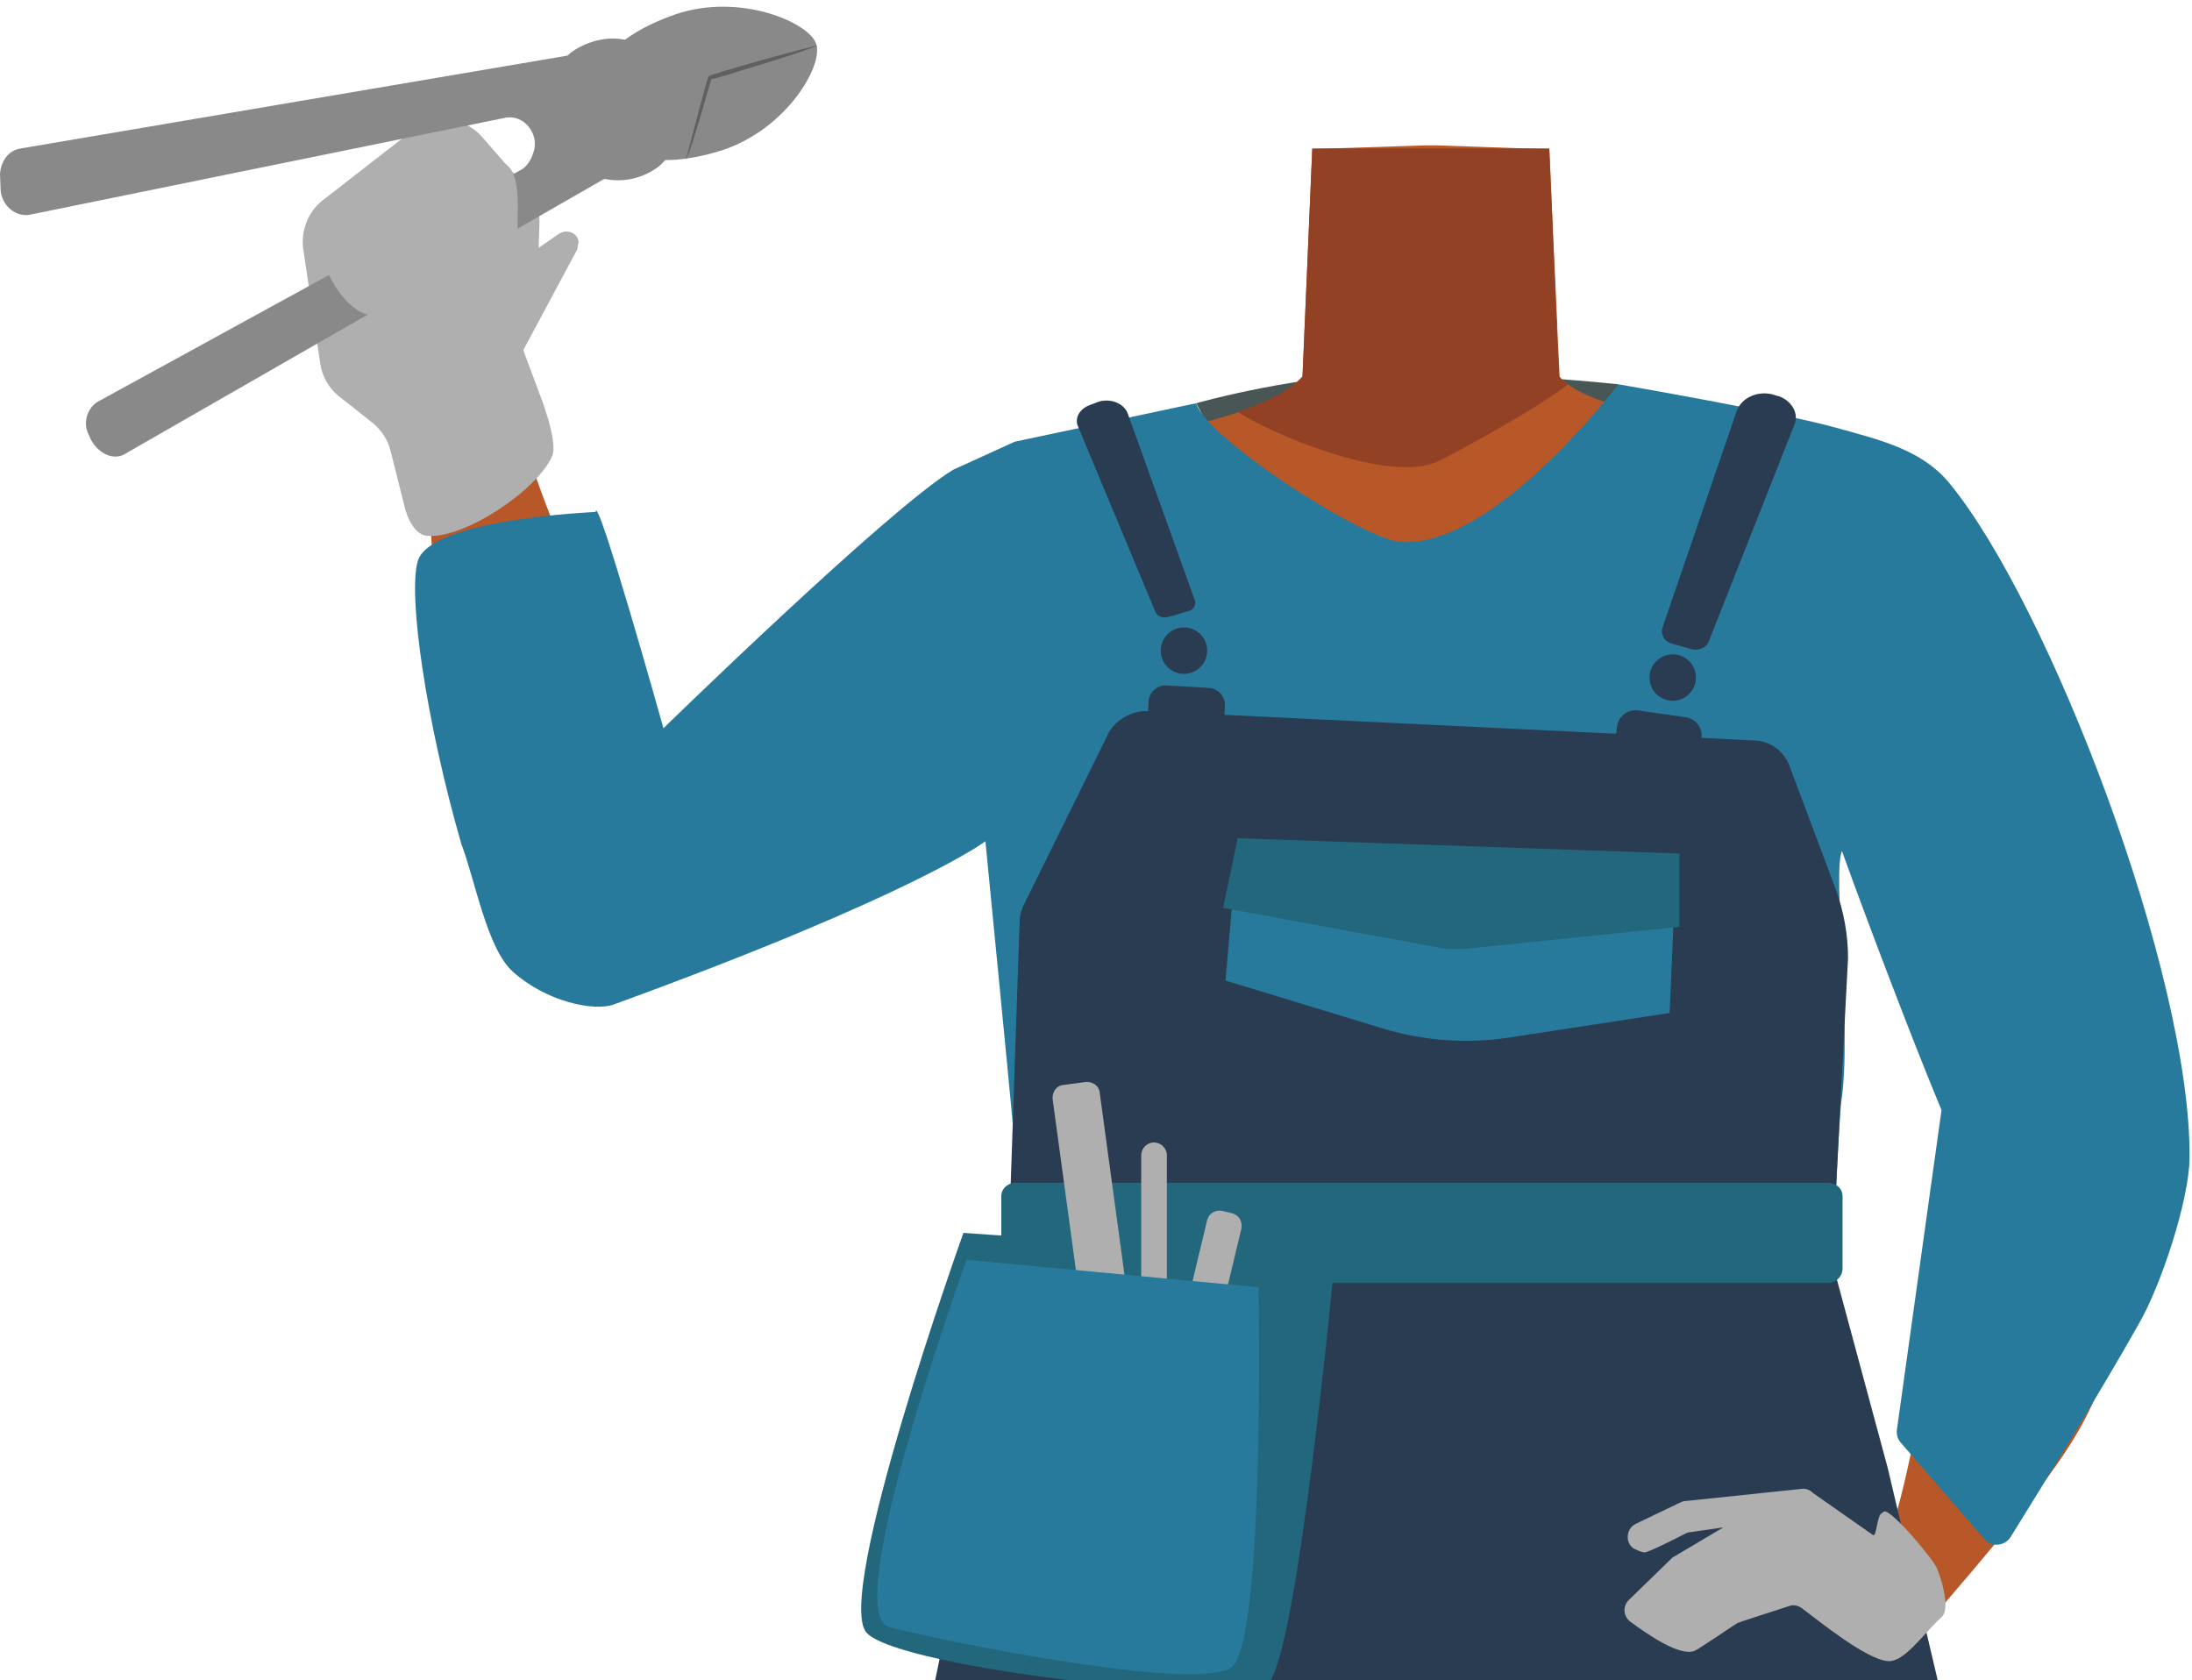 <?xml version="1.0" encoding="utf-8"?>
<!-- Generator: Adobe Illustrator 26.0.3, SVG Export Plug-In . SVG Version: 6.00 Build 0)  -->
<svg version="1.1" id="Calque_1" xmlns="http://www.w3.org/2000/svg" xmlns:xlink="http://www.w3.org/1999/xlink" x="0px" y="0px"
	 viewBox="0 0 358.8 275" style="enable-background:new 0 0 358.8 275;" xml:space="preserve">
<style type="text/css">
	.st0{fill:#495656;}
	.st1{fill:#B85727;}
	.st2{fill:#924125;}
	.st3{fill:#D68F72;}
	.st4{fill:#4E6566;}
	.st5{fill:#277A9B;}
	.st6{fill:#293C51;}
	.st7{fill:#22677C;}
	.st8{fill:#AFAFAF;}
	.st9{fill:#898989;}
	.st10{fill:#606060;}
</style>
<path class="st0" d="M195.8,66c0,0,17.1-4.9,33.8-5s35.3,1.9,35.3,1.9l-0.7,22.5l-50.9,13.4L195.8,66z"/>
<g id="Calque_1_00000129885711243947108220000015607203155872324286_">
	<g id="Calque_12">
		<path class="st1" d="M306,108.4c0,0-0.1,3.9-9.3,10c-10.9,7.3-6.9,21.4-8.4,28.7c-1,4.9-9.9,17.3-13.7,16.6
			c-10.8-2-16.9-16.2-26.7-20.4c-5.7-2.4-8.2-4.7-13.7-2c-5.5-2.8-8-0.5-13.7,2c-9.8,4.2-15.8,18.5-26.7,20.4
			c-3.9,0.7-12.7-11.7-13.7-16.6c-1.5-7.3,2.5-21.4-8.4-28.7c-9.2-6.1-11.6-11-11.6-11c-7-17.1-6.1-26.8,3.9-29.8s29.4-7,38.6-10.1
			c4.7-1.6,8.5-3.4,10.6-5.8l1.6-37.3l18.3-0.6h2.2l14.3,0.5l4,0.1l0.7,15.7l0.6,12.9v0.5l0.4,8.2c0.4,0.5,0.9,0.9,1.5,1.3
			c2.7,2,6.8,3.2,11.6,4.2c6.5,1.3,30.5,8,37.8,9.4c3.1,0.6-2.8-0.9,0,0C316,79.5,313,91.2,306,108.4z"/>
		<path class="st2" d="M256.7,62.9c-5.4,4.2-18.8,11.4-21.3,12.6c-8.2,3.9-28.3-5-32.8-8.1c4.7-1.6,8.5-3.4,10.6-5.8l1.6-37.3h38.8
			l1.2,28.6v0.5l0.4,8.2C255.6,62.1,256.1,62.6,256.7,62.9z"/>
	</g>
</g>
<path class="st3" d="M192.7,104.1c-18.9,22.7-62.6,33.7-75.6,44.2c-6.1,5-22.2,14.3-30.2,5.4l0,0c-9.8-11.9-6,3.1-0.6-2.2
	c11-10.7,35.3-30.3,44.3-42.5c6.7-9.1,11.2-19.4,29-26.3c0,0,17.8-8,28.5,0.6C194.8,88.8,195.8,95.6,192.7,104.1L192.7,104.1z"/>
<path class="st1" d="M96.8,155.6c15.6-4.1,13.3-15.5,12.8-21.8c-0.7-6.8-17.6-41.9-23-59.1c-3.1-9.7-4.4-14.9-10.8-13.5
	c-5.7,1.3-6.4,11.9-6,16.1c3.2,39.4-0.9,21.2,8.3,66.8C81.8,162.8,92.8,156.6,96.8,155.6z"/>
<path class="st4" d="M280.8,99.9c1.8,19.7,8.5,26.6,16.1,33c31,26,28.7,68.8,20.9,59.1c4.5,5.6,17.5,17.2,27.7,11.2l0,0
	c12.7-8.3,3.9-23.7,0.1-29.5c-7.6-11.7-19.1-73.1-34.4-82.9c0,0-15-10.8-27.6-5.6C275.5,88.6,280.1,91.7,280.8,99.9L280.8,99.9z"/>
<path class="st1" d="M345.4,180.2c-10.4-5.7-18,2.7-23.5,10.8c-3.9,5.7-7,52.2-15.8,68.2c-5,9-14,1.3-8.5,4.6c5,3,17.6,2.2,20.4-1
	c29-33.7,23-30.5,33.4-57.8C358.3,187.2,349,182.2,345.4,180.2z"/>
<g id="Calque_10">
	<path class="st4" d="M171.3,253.2L171.3,253.2c0-7-3-33.5-4-45.8l132.9,5.3c-0.2,12.3-1.2,33.5-1.2,40.5l0,0c0,7-5.8,12.5-13,12.5
		H184.3C177.1,265.6,171.3,260,171.3,253.2z"/>
</g>
<path class="st3" d="M192.4,104.6c-18.9,22.7-62.6,33.7-75.6,44.2c-6.1,5-22.2,14.3-30.2,5.4l0,0c-9.8-11.9-6,3.1-0.6-2.2
	c11-10.7,35.3-30.3,44.3-42.5c6.7-9.1,11.2-19.4,29-26.3c0,0,17.8-8,28.5,0.6C194.5,89.3,195.5,96.1,192.4,104.6L192.4,104.6z"/>
<path class="st4" d="M280.5,100.4c1.8,19.7,8.5,26.6,16.1,33c31,26,28.7,68.8,20.9,59.1c4.5,5.6,17.5,17.2,27.7,11.2l0,0
	c12.7-8.3,3.9-23.7,0.1-29.5c-7.6-11.7-19.1-73.1-34.4-82.9c0,0-15-10.8-27.6-5.6C275.2,89.1,279.8,92.2,280.5,100.4L280.5,100.4z"
	/>
<path class="st5" d="M319.1,79.1c-4.5-5.5-11.4-7.1-18.6-9.1c-9.4-2.6-35.6-7.1-35.6-7.1s-20.4,27-35.7,25.8
	c-6.2-0.5-31.7-16.9-33.4-22.7l-29.7,6.3L156,76.9c-10.7,6.5-47.4,42.3-47.4,42.3S97.7,80.3,97.5,83.8c0,0-27,1.1-29.1,8
	c-1.7,5.5,1.4,26.5,7.1,46.3c2.3,6,4.2,17.2,8.5,21c5.5,4.9,13.3,6.5,16.5,5.3c49.4-18,60.8-26.7,60.8-26.7s4.1,41.9,4.4,45.4
	s3.3,33.4,3.3,33.4h0.1c1,11.4,1.7,13.1,1.7,19.6s5.6,11.7,12.5,11.7h99c7,0,12.6-5.2,12.6-11.7s4.1-8.1,4.3-19.6l0.9-3.8
	c-0.4-2.1,0.9-29.7,1.3-32.4c1.8-11.7-1.5-37.3,0.1-41c4,11.1,11.5,30.9,16.3,42.4l-7.3,52.3c-0.1,0.8,0.1,1.5,0.6,2.1l13.7,15.8
	c1.2,1.4,3.3,1.2,4.3-0.3c4.2-6.8,14.6-23.5,21.1-35.1c3.5-6.1,8.1-19.9,8.2-26.9C358.7,159.6,335.4,98.9,319.1,79.1z"/>
<path class="st6" d="M167.2,206.8l-15.3,73.9c-1.1,5.8,9.3,11.2,18.8,12.4c0,0,41.6,8.5,59.3,8.9c14.4,0.3,50.8-3.5,66-5.1
	c4.7-0.5,9.4-0.8,14.1-0.8l0,0c10.3-0.9,10.2-8.4,8.6-14.6l-9.7-41.2l-9.2-34.1"/>
<path class="st6" d="M178.4,66.3l1.3-0.5c2-0.7,4.3,0.2,4.9,1.9l11,30.6c0.2,0.7-0.2,1.5-1,1.7l-3.4,1c-0.9,0.2-1.8-0.1-2.1-0.9
	l-12.6-30.2C175.8,68.5,176.7,66.9,178.4,66.3z"/>
<path class="st6" d="M291.3,64.9l-0.7-0.2c-2.5-0.9-5.4,0.2-6.3,2.5l-12.2,35.6c-0.3,1,0.3,2.2,1.4,2.5l3.2,0.9
	c1.2,0.4,2.6-0.1,3-1.2l13.9-35.2C294.6,67.9,293.4,65.7,291.3,64.9z"/>
<circle class="st6" cx="193.8" cy="106.5" r="3.8"/>
<circle class="st6" cx="273.8" cy="110.9" r="3.8"/>
<path class="st6" d="M187.9,116.4l99.3,4.8c2.8,0.1,5,2,5.8,4.4l7.5,20c1.3,3.6,2,7.4,2,11.2l0,0l-2.3,44h-135l1.7-50
	c0-0.8,0.2-1.5,0.5-2.3l14.2-28.8C182.9,117.7,185.3,116.3,187.9,116.4z"/>
<path class="st6" d="M197.4,120.5l-6.9-0.4c-1.5-0.1-2.7-1.4-2.6-3l0.1-2.3c0.1-1.5,1.4-2.7,3-2.6l6.9,0.4c1.5,0.1,2.7,1.4,2.6,3
	l-0.1,2.3C200.3,119.4,199,120.5,197.4,120.5z"/>
<path class="st6" d="M274.5,127.1l-7.7-1.1c-1.6-0.2-2.9-1.7-2.6-3.5l0.5-3.6c0.2-1.6,1.7-2.9,3.5-2.6l7.7,1.1
	c1.6,0.2,2.9,1.7,2.6,3.5l-0.5,3.6C277.7,126.2,276.2,127.4,274.5,127.1z"/>
<path class="st5" d="M202.6,137.4l-2,23.1l25.6,7.8c6.8,2.1,14.1,2.6,21,1.5l26.1-4l1-23.5L202.6,137.4z"/>
<path class="st7" d="M202.6,137.2l-2.4,11.4l35.3,6.5c1.4,0.3,3,0.3,4.4,0.2l35-3.6v-12L202.6,137.2z"/>
<path class="st7" d="M299.2,210H166.3c-1.3,0-2.4-0.9-2.4-2.2v-12c0-1.2,1-2.2,2.4-2.2h132.9c1.3,0,2.4,0.9,2.4,2.2v12
	C301.5,209,300.5,210,299.2,210z"/>
<path class="st7" d="M157.7,201.8c0,0-21.4,59.8-15.8,65.5c5.5,5.8,60.8,12,65.6,8.3s11-69.5,11-69.5L157.7,201.8z"/>
<path class="st8" d="M184.6,227.4l-3.7,0.5c-1.1,0.1-2.2-0.6-2.3-1.7l-6.3-46.3c-0.1-1.1,0.6-2.2,1.7-2.3l3.7-0.5
	c1.1-0.1,2.2,0.6,2.3,1.7l6.3,46.3C186.5,226.2,185.7,227.2,184.6,227.4z"/>
<path class="st8" d="M188.9,227.8L188.9,227.8c-1.1,0-2.1-0.9-2.1-2.1v-36.6c0-1.1,0.9-2.1,2.1-2.1l0,0c1.1,0,2.1,0.9,2.1,2.1v36.6
	C190.9,226.9,190,227.8,188.9,227.8z"/>
<path class="st8" d="M194.7,227.6l-1.6-0.4c-1.1-0.3-1.7-1.3-1.5-2.5l6-25c0.3-1.1,1.3-1.7,2.5-1.5l1.6,0.4c1.1,0.3,1.7,1.3,1.5,2.5
	l-6,25C196.8,227.2,195.7,227.9,194.7,227.6z"/>
<path class="st5" d="M158.2,206.2c0,0-20.9,57.9-12.7,60.1c8.2,2.2,50.4,10.8,56.1,6.6c5.5-4.2,4.4-62.2,4.4-62.2L158.2,206.2z"/>
<path class="st8" d="M267.8,249.4l7.3-3.5c0.2-0.1,0.5-0.2,0.7-0.2l19.1-2c0.7-0.1,1.4,0.2,1.9,0.7l9.7,6.8c0.7,0.7,0.7-3.2,1.5-3.5
	l0.4-0.3c1.2-0.4,8.3,8.1,8.7,9.4c1.1,2.8,2,6.8,0.7,7.9c-2.9,2.6-5.9,7.2-8.6,7.2c-3.6-0.1-11.6-6.7-14.3-8.7
	c-0.6-0.4-1.4-0.6-2.1-0.3l-7.7,2.5c-0.2,0.1-0.4,0.2-0.6,0.2c-1.3,0.8-6.7,4.5-7.1,4.6c-2.4,1-7.6-2.6-10.6-4.8
	c-1.1-0.9-1.2-2.5-0.2-3.5l7-6.8c0.2-0.2,0.2-0.2,0.4-0.3l8.1-4.8l-5.5,0.8c-0.2,0-0.5,0.1-0.7,0.2c-1.3,0.7-6.1,3.1-6.7,3.1
	c-0.3,0-0.9-0.2-1.5-0.5C266,252.9,266,250.2,267.8,249.4z"/>
<path class="st8" d="M66.2,82.8l-2.3-9.1c-0.4-1.7-1.5-3.3-2.8-4.4l-5.7-4.5c-1.6-1.3-2.7-3.2-3-5.4l-2.8-18.9
	c-0.3-2.9,0.9-5.9,3.2-7.7l14.8-11.5c3.4-2.7,8.4-2.2,11.3,1.1l7.4,8.5c1.3,1.5,2.1,3.5,2,5.6l-0.2,6.4c0,0.5-0.1,1.3-0.2,1.8
	l-2.2,8.5c-0.5,1.5-0.4,3.3,0.2,4.8l2.4,6.4c0,0,3.1,7.8,2.1,10.2C88.1,80.1,76.1,88.2,70,87.7C67.3,87.6,66.2,83,66.2,82.8z"/>
<path class="st8" d="M86,42.9c0-0.4,0.4-1.1,0.8-1.4l4.8-3.3c1.4-0.8,3.2,0.1,3.1,1.6l0,0c-0.2,0.4-0.1,0.6-0.2,1l-9.7,18.1L86,42.9
	z"/>
<g>
	<path class="st9" d="M20.8,74.1l77.9-44.7c0.1,0,0.2-0.1,0.3-0.1c2.6,0.5,5.3,0.1,7.7-1.3c0.9-0.5,1.6-1.1,2.2-1.8
		c3,0,6.1-0.6,9.3-1.6c10.6-3.5,16.6-13.9,15.4-17.4c-1.1-3.5-12.4-8.4-22.9-4.9c-3.2,1.1-6.1,2.5-8.4,4.2c-2.6-0.5-5.2,0-7.6,1.3
		c-0.7,0.4-1.3,0.8-1.8,1.3L3.4,24.3c-2,0.3-3.2,2-3.4,4.1L0.1,31c0.1,2.6,2.5,4.7,5,4.1l77.5-15.8c3.1-0.7,5.8,2.6,4.7,5.7L87,25.8
		c-0.4,0.8-1,1.7-1.9,2.1l-69,37.8c-1.8,1-2.6,3.5-1.6,5.4l0.4,0.9C16.3,74.5,18.9,75.5,20.8,74.1z"/>
	<g>
		<path class="st10" d="M133.8,7.5c-4.2,1.6-9.1,3-13.3,4.3c-1.4,0.5-3,0.9-4.5,1.3l0.5-0.4c-0.6,2-1.4,4.9-2,6.9
			c-0.7,2.2-1.4,4.8-2.3,6.7c0.1,0,3.6-13.9,3.8-13.8C115.6,12.3,133.9,7.2,133.8,7.5L133.8,7.5z"/>
	</g>
</g>
<path class="st8" d="M75.4,47.4l-13.9,4.3c-5.1,0-9.5-8.5-9.5-13.6l0,0c0-5.1,4.2-9.3,9.3-9.3l19.2-2.6c5.1,0,4.2,6.8,4.2,11.9l0,0
	C84.7,43.2,80.5,47.4,75.4,47.4z"/>
</svg>
